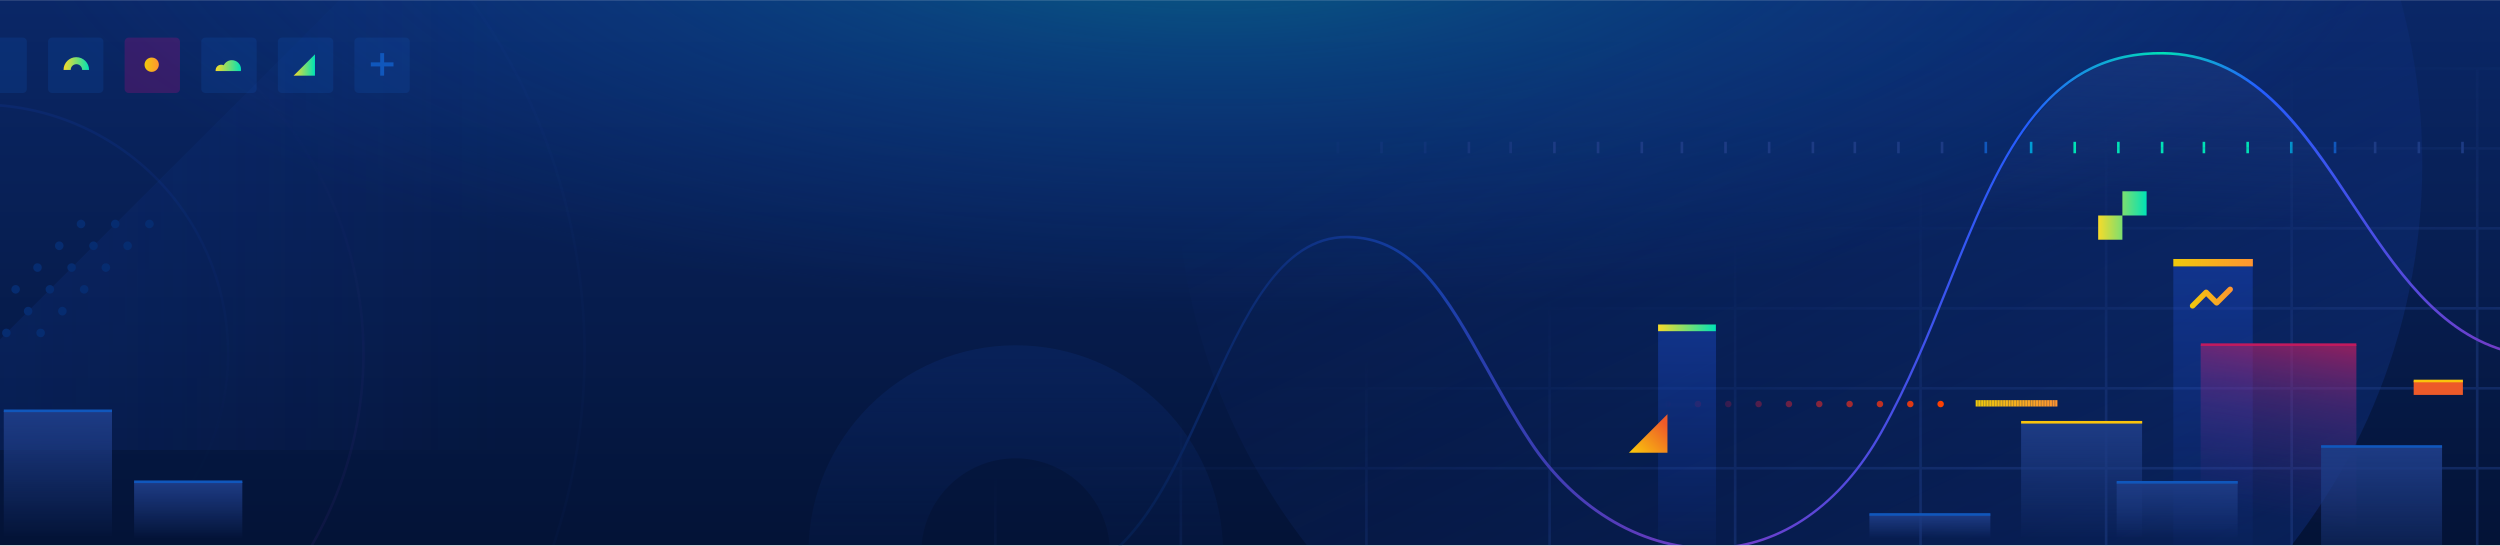 <svg width="1920" height="419" viewBox="0 0 1920 419" fill="none" xmlns="http://www.w3.org/2000/svg">
<mask id="mask0" mask-type="alpha" maskUnits="userSpaceOnUse" x="-8" y="0" width="1935" height="419">
<rect x="-8" width="1935" height="419" fill="#C4C4C4"/>
</mask>
<g mask="url(#mask0)">
<path d="M1936.2 -1.5H-15.2V434H1936.2V-1.5Z" fill="url(#paint0_linear)"/>
<path opacity="0.3" d="M1381.8 604C1646.07 604 1860.3 389.768 1860.3 125.5C1860.3 -138.768 1646.07 -353 1381.8 -353C1117.53 -353 903.3 -138.768 903.3 125.5C903.3 389.768 1117.53 604 1381.8 604Z" fill="url(#paint1_linear)"/>
<path opacity="0.5" d="M1834.8 -44.1C1833.3 118.3 1424.4 246.2 921.5 241.7C418.6 237.1 12.1 101.8 13.6 -60.6C15.1 -223 423.9 -350.9 926.8 -346.4C1429.7 -341.9 1836.3 -206.5 1834.8 -44.1Z" fill="url(#paint2_radial)"/>
<path opacity="0.5" d="M1523.7 155.6C1532.9 136.6 1558.4 84.5 1593.9 61.2C1629.4 37.9 1668.4 36.1 1703.9 50.5C1739.4 64.9 1765.3 99.6 1765.3 99.6C1765.3 99.6 1779.9 117.4 1792 135.3C1804.1 153.2 1828.7 185.8 1828.7 185.8L1514.2 176.4L1523.7 155.6Z" fill="url(#paint3_linear)"/>
<path d="M1891.2 108.9V117.7" stroke="#1D3B84" stroke-width="2" stroke-miterlimit="10"/>
<path d="M1857.7 108.9V117.7" stroke="#1D3B84" stroke-width="2" stroke-miterlimit="10"/>
<path d="M1824.1 108.9V117.7" stroke="#1D3B84" stroke-width="2" stroke-miterlimit="10"/>
<path d="M1793.3 108.9V117.7" stroke="#1057BC" stroke-width="2" stroke-miterlimit="10"/>
<path d="M1759.7 108.9V117.7" stroke="#009CD3" stroke-width="2" stroke-miterlimit="10"/>
<path d="M1726.2 108.9V117.7" stroke="#00E2B6" stroke-width="2" stroke-miterlimit="10"/>
<path d="M1692.6 108.9V117.7" stroke="#00E2B6" stroke-width="2" stroke-miterlimit="10"/>
<path d="M1660.5 108.9V117.7" stroke="#00E2B6" stroke-width="2" stroke-miterlimit="10"/>
<path d="M1626.9 108.9V117.7" stroke="#00E2B6" stroke-width="2" stroke-miterlimit="10"/>
<path d="M1593.4 108.9V117.7" stroke="#00E2B6" stroke-width="2" stroke-miterlimit="10"/>
<path d="M1559.9 108.9V117.7" stroke="#009CD3" stroke-width="2" stroke-miterlimit="10"/>
<path d="M1525.1 108.9V117.7" stroke="#1057BC" stroke-width="2" stroke-miterlimit="10"/>
<path d="M1491.5 108.9V117.7" stroke="#1D3B84" stroke-width="2" stroke-miterlimit="10"/>
<path d="M1458 108.9V117.7" stroke="#1D3B84" stroke-width="2" stroke-miterlimit="10"/>
<path d="M1424.5 108.9V117.7" stroke="#1D3B84" stroke-width="2" stroke-miterlimit="10"/>
<path d="M1392.3 108.9V117.7" stroke="#1D3B84" stroke-width="2" stroke-miterlimit="10"/>
<path d="M1358.7 108.9V117.7" stroke="#1D3B84" stroke-width="2" stroke-miterlimit="10"/>
<path d="M1325.2 108.9V117.7" stroke="#1D3B84" stroke-width="2" stroke-miterlimit="10"/>
<path d="M1291.7 108.9V117.7" stroke="#1D3B84" stroke-width="2" stroke-miterlimit="10"/>
<path d="M1260.9 108.9V117.7" stroke="#1D3B84" stroke-width="2" stroke-miterlimit="10"/>
<path d="M1227.3 108.9V117.7" stroke="#1D3B84" stroke-width="2" stroke-miterlimit="10"/>
<path d="M1193.8 108.9V117.7" stroke="#1D3B84" stroke-width="2" stroke-miterlimit="10"/>
<path opacity="0.7" d="M1160.2 108.9V117.7" stroke="#1D3B84" stroke-width="2" stroke-miterlimit="10"/>
<path opacity="0.7" d="M1128.1 108.9V117.7" stroke="#1D3B84" stroke-width="2" stroke-miterlimit="10"/>
<path opacity="0.4" d="M1094.5 108.9V117.7" stroke="#1D3B84" stroke-width="2" stroke-miterlimit="10"/>
<path opacity="0.4" d="M1061 108.9V117.7" stroke="#1D3B84" stroke-width="2" stroke-miterlimit="10"/>
<path opacity="0.2" d="M1027.5 108.9V117.7" stroke="#1D3B84" stroke-width="2" stroke-miterlimit="10"/>
<path opacity="0.5" d="M707.6 424.4C707.6 384.4 740 352 780 352C820 352 852.4 384.4 852.4 424.4H939.3C939.3 336.6 867.9 265.2 780.1 265.2C692.3 265.2 620.9 336.6 620.9 424.4H707.6Z" fill="url(#paint4_linear)"/>
<path opacity="0.5" d="M763.4 114.9V174.3H736.1V176.3H763.4V235.7H736.1V237.7H763.4V297.1H736.1V299.1H763.4V358.5H736.1V360.5H763.4V476.4H765.4V360.6H905.9V476.5H907.9V360.6H1048.4V476.5H1050.4V360.6H1189.1V476.5H1191.1V360.6H1331.6V476.5H1333.6V360.6H1474V476.5H1476V360.6H1616.5V476.5H1618.5V360.6H1759V476.5H1761V360.6H1901.5V476.5H1903.5V360.6H1937.2V358.6H1903.5V299.2H1937.2V297.2H1903.5V237.8H1937.2V235.8H1903.5V176.4H1937.2V174.4H1903.5V115H1937.2V113H1903.5V53.6H1938.2V51.6H737.2V53.6H763.5V113H736.2V115H763.4V114.9ZM765.4 53.5H905.9V112.9H765.4V53.5ZM1333.6 114.9H1474V174.3H1333.5V114.9H1333.6ZM1331.6 174.3H1191.1V114.9H1331.6V174.3ZM1476 114.9H1616.5V174.3H1476V114.9ZM1616.5 176.3V235.7H1476V176.3H1616.5ZM1474 235.8H1333.5V176.4H1474V235.8ZM1331.6 235.8H1191.1V176.4H1331.6V235.8ZM1189.1 235.8H1050.4V176.4H1189.1V235.8ZM1050.4 174.3V114.9H1189.1V174.3H1050.4ZM1050.4 112.9V53.5H1189.1V112.9H1050.4ZM1191.1 53.5H1331.6V112.9H1191.1V53.5ZM1333.6 53.5H1474V112.9H1333.5V53.5H1333.6ZM1476 53.5H1616.5V112.9H1476V53.5ZM1618.5 53.5H1759V112.9H1618.5V53.5ZM1759 114.9V174.3H1618.5V114.9H1759ZM1759 176.3V235.7H1618.5V176.3H1759ZM1759 237.8V297.2H1618.5V237.8H1759ZM1616.5 297.2H1476V237.8H1616.5V297.2ZM1474 297.2H1333.5V237.8H1474V297.2ZM1331.6 297.2H1191.1V237.8H1331.6V297.2ZM1189.1 297.2H1050.4V237.8H1189.1V297.2ZM1048.4 297.2H907.9V237.8H1048.4V297.2ZM907.9 235.8V176.4H1048.4V235.8H907.9ZM907.9 174.3V114.9H1048.4V174.3H907.9ZM907.9 112.9V53.5H1048.4V112.9H907.9ZM1901.5 112.9H1761V53.5H1901.5V112.9ZM1901.5 174.3H1761V114.9H1901.5V174.3ZM1901.5 235.8H1761V176.4H1901.5V235.8ZM1901.5 297.2H1761V237.8H1901.5V297.2ZM1761 358.6V299.2H1901.5V358.6H1761ZM1618.5 358.6V299.2H1759V358.6H1618.5ZM1476 358.6V299.2H1616.5V358.6H1476ZM1333.6 358.6V299.2H1474V358.6H1333.6ZM1191.1 358.6V299.2H1331.6V358.6H1191.1ZM1050.4 358.6V299.2H1189.1V358.6H1050.4ZM907.9 358.6V299.2H1048.4V358.6H907.9ZM765.4 299.2H905.9V358.6H765.4V299.2ZM765.4 237.8H905.9V297.2H765.4V237.8ZM765.4 176.3H905.9V235.7H765.4V176.3ZM765.4 114.9H905.9V174.3H765.4V114.9Z" fill="url(#paint5_linear)"/>
<path opacity="0.2" d="M389 345.6H-85L389 -128.4V345.6Z" fill="url(#paint6_linear)"/>
<g opacity="0.3">
<path opacity="0.3" d="M58.8 -12.8C83.8 -6.2 108.2 3.8 131.2 17.1C199.1 56.3 247.7 119.6 268 195.4C288.3 271.2 277.9 350.3 238.7 418.2C235.5 423.7 232.2 429 228.7 434.3C229.5 434.2 230.4 434.2 231.2 434.1C234.4 429.2 237.5 424.3 240.4 419.2C279.9 350.8 290.4 271.1 269.9 194.8C249.5 118.5 200.5 54.8 132.1 15.3C109.6 2.3 86 -7.5 61.6 -14.1C60.7 -13.7 59.7 -13.2 58.8 -12.8Z" fill="url(#paint7_linear)"/>
</g>
<g opacity="0.2">
<path opacity="0.2" d="M360.3 -3.5C359.6 -3.4 358.8 -3.2 358.1 -3.1C392.2 43.4 417.1 95.3 432.1 151.4C447.7 209.6 451.8 269.2 444.5 328.7C439.2 371.4 428.1 412.7 411.3 452.1C412 452.3 412.6 452.4 413.2 452.6C430 413.1 441.1 371.7 446.4 328.9C453.8 269.2 449.6 209.2 434 150.8C419.1 94.9 394.3 43 360.3 -3.5Z" fill="#1947BC"/>
</g>
<g opacity="0.3">
<path opacity="0.3" d="M80.3 105.1C53.3 89.5 23.6 80.9 -6.7 79.5C-6.9 80.2 -7.2 80.8 -7.4 81.5C22.8 82.8 52.4 91.3 79.3 106.8C170 159.2 201.2 275.5 148.8 366.2C132 395.3 108.4 418.8 80.2 435.3C81.1 435.5 82 435.8 82.9 436C110.7 419.4 133.9 396 150.5 367.2C203.4 275.7 171.9 158.1 80.3 105.1Z" fill="url(#paint8_linear)"/>
</g>
<path d="M52.7 203.1C51.4 204.4 51.4 206.5 52.7 207.8C53.3 208.4 54.2 208.8 55 208.8C55.8 208.8 56.7 208.5 57.3 207.8C58.6 206.5 58.6 204.4 57.3 203.1C56.1 201.9 54 201.9 52.7 203.1ZM86.2 169.7C84.9 171 84.9 173.1 86.2 174.3C86.8 174.9 87.7 175.3 88.5 175.3C89.3 175.3 90.2 175 90.8 174.3C92.1 173 92.1 170.9 90.8 169.7C89.6 168.4 87.5 168.4 86.2 169.7ZM69.5 186.4C68.2 187.7 68.2 189.8 69.5 191.1C70.1 191.7 71 192.1 71.8 192.1C72.6 192.1 73.5 191.8 74.1 191.1C75.4 189.8 75.4 187.7 74.1 186.4C72.8 185.1 70.8 185.1 69.5 186.4ZM59.9 169.7C58.6 171 58.6 173.1 59.9 174.3C60.5 174.9 61.4 175.3 62.2 175.3C63 175.3 63.9 175 64.5 174.3C65.8 173 65.8 170.9 64.5 169.7C63.3 168.4 61.2 168.4 59.9 169.7ZM43.2 186.4C41.9 187.7 41.9 189.8 43.2 191.1C43.8 191.7 44.7 192.1 45.5 192.1C46.3 192.1 47.2 191.8 47.8 191.1C49.1 189.8 49.1 187.7 47.8 186.4C46.5 185.1 44.5 185.1 43.2 186.4ZM26.5 203.1C25.2 204.4 25.2 206.5 26.5 207.8C27.1 208.4 28 208.8 28.8 208.8C29.6 208.8 30.5 208.5 31.1 207.8C32.4 206.5 32.4 204.4 31.1 203.1C29.8 201.9 27.7 201.9 26.5 203.1ZM79 203.1C77.7 204.4 77.7 206.5 79 207.8C79.6 208.4 80.5 208.8 81.3 208.8C82.1 208.8 83 208.5 83.6 207.8C84.9 206.5 84.9 204.4 83.6 203.1C82.4 201.9 80.3 201.9 79 203.1ZM95.7 186.4C94.4 187.7 94.4 189.8 95.7 191.1C96.3 191.7 97.2 192.1 98 192.1C98.8 192.1 99.7 191.8 100.3 191.1C101.6 189.8 101.6 187.7 100.3 186.4C99.1 185.1 97 185.1 95.7 186.4ZM117.1 169.7C115.8 168.4 113.7 168.4 112.4 169.7C111.1 171 111.1 173.1 112.4 174.3C113 174.9 113.9 175.3 114.7 175.3C115.5 175.3 116.4 175 117 174.3C118.4 173.1 118.4 171 117.1 169.7Z" fill="#062C70"/>
<path d="M2.6 253.3C1.3 254.6 1.3 256.7 2.6 258C3.2 258.6 4.1 259 4.9 259C5.7 259 6.6 258.7 7.2 258C8.5 256.7 8.5 254.6 7.2 253.3C5.9 252.1 3.8 252.1 2.6 253.3ZM36 219.9C34.7 221.2 34.7 223.3 36 224.5C36.6 225.1 37.5 225.5 38.3 225.5C39.1 225.5 40 225.2 40.6 224.5C41.9 223.2 41.9 221.1 40.6 219.9C39.4 218.6 37.3 218.6 36 219.9ZM19.3 236.6C18 237.9 18 240 19.3 241.3C19.9 241.9 20.8 242.3 21.6 242.3C22.4 242.3 23.3 242 23.9 241.3C25.2 240 25.2 237.9 23.9 236.6C22.7 235.3 20.6 235.3 19.3 236.6ZM9.7 219.9C8.4 221.2 8.4 223.3 9.7 224.5C10.3 225.1 11.2 225.5 12 225.5C12.8 225.5 13.7 225.2 14.3 224.5C15.6 223.2 15.6 221.1 14.3 219.9C13.1 218.6 11 218.6 9.7 219.9ZM-7 236.6C-8.3 237.9 -8.3 240 -7 241.3C-6.4 241.9 -5.5 242.3 -4.7 242.3C-3.9 242.3 -3 242 -2.4 241.3C-1.1 240 -1.1 237.9 -2.4 236.6C-3.6 235.3 -5.7 235.3 -7 236.6ZM-23.7 253.3C-25 254.6 -25 256.7 -23.7 258C-23.1 258.6 -22.2 259 -21.4 259C-20.6 259 -19.7 258.7 -19.1 258C-17.8 256.7 -17.8 254.6 -19.1 253.3C-20.4 252.1 -22.4 252.1 -23.7 253.3ZM28.9 253.3C27.6 254.6 27.6 256.7 28.9 258C29.5 258.6 30.4 259 31.2 259C32 259 32.9 258.7 33.5 258C34.8 256.7 34.8 254.6 33.5 253.3C32.2 252.1 30.1 252.1 28.9 253.3ZM45.6 236.6C44.3 237.9 44.3 240 45.6 241.3C46.2 241.9 47.1 242.3 47.9 242.3C48.7 242.3 49.6 242 50.2 241.3C51.5 240 51.5 237.9 50.2 236.6C48.9 235.3 46.9 235.3 45.6 236.6ZM67 219.9C65.7 218.6 63.6 218.6 62.3 219.9C61 221.2 61 223.3 62.3 224.5C62.9 225.1 63.8 225.5 64.6 225.5C65.4 225.5 66.3 225.2 66.9 224.5C68.2 223.2 68.2 221.2 67 219.9Z" fill="#062C70"/>
<path opacity="0.2" d="M216.5 28.9H252.8C254.5 28.9 255.9 30.3 255.9 32V68.3C255.9 70 254.5 71.4 252.8 71.4H216.5C214.8 71.4 213.4 70 213.4 68.3V32C213.4 30.3 214.8 28.9 216.5 28.9Z" fill="#1057BC"/>
<path opacity="0.2" d="M157.7 28.9H194C195.7 28.9 197.1 30.3 197.1 32V68.3C197.1 70 195.7 71.4 194 71.4H157.7C156 71.4 154.6 70 154.6 68.3V32C154.6 30.3 156 28.9 157.7 28.9Z" fill="#1057BC"/>
<path opacity="0.2" d="M275.3 28.9H311.6C313.3 28.9 314.7 30.3 314.7 32V68.3C314.7 70 313.3 71.4 311.6 71.4H275.3C273.6 71.4 272.2 70 272.2 68.3V32C272.2 30.3 273.6 28.9 275.3 28.9Z" fill="#1057BC"/>
<path opacity="0.2" d="M98.8 28.9H135.1C136.8 28.9 138.2 30.3 138.2 32V68.3C138.2 70 136.8 71.4 135.1 71.4H98.8C97.1 71.4 95.7 70 95.7 68.3V32C95.8 30.3 97.1 28.9 98.8 28.9Z" fill="#E90089"/>
<path opacity="0.2" d="M40 28.9H76.3C78 28.9 79.4 30.3 79.4 32V68.3C79.4 70 78 71.4 76.3 71.4H40C38.3 71.4 36.9 70 36.9 68.3V32C36.9 30.3 38.3 28.9 40 28.9Z" fill="#1057BC"/>
<path opacity="0.2" d="M-18.8 28.9H17.5C19.2 28.9 20.6 30.3 20.6 32V68.3C20.6 70 19.2 71.4 17.5 71.4H-18.8C-20.5 71.4 -21.9 70 -21.9 68.3V32C-21.9 30.3 -20.5 28.9 -18.8 28.9Z" fill="#1057BC"/>
<path d="M116.5 55.2C113.5 55.2 111 52.8 111 49.7C111 46.7 113.4 44.2 116.5 44.2C119.6 44.2 122 46.6 122 49.7C121.9 52.7 119.5 55.2 116.5 55.2Z" fill="url(#paint9_linear)"/>
<path d="M241.9 58.1H225.5L241.9 41.7V58.1Z" fill="url(#paint10_linear)"/>
<path d="M185 54.6C185.1 54.2 185.1 53.7 185.1 53.2C185.1 49.3 181.9 46.2 178.1 46.2C175.3 46.2 173 47.8 171.8 50.1C171.2 49.8 170.6 49.7 169.9 49.7C167.5 49.7 165.6 51.6 165.6 54C165.6 54.2 165.6 54.4 165.6 54.6H185Z" fill="url(#paint11_linear)"/>
<path d="M54.3 53.7C54.3 51.2 56.3 49.3 58.7 49.3C61.1 49.3 63.1 51.3 63.1 53.7H68.4C68.4 48.3 64 43.9 58.6 43.9C53.2 43.9 48.8 48.3 48.8 53.7H54.3Z" fill="url(#paint12_linear)"/>
<path d="M302.2 47.9H295V40.8H292V47.9H284.8V51H292V58.1H295V51H302.2V47.9Z" fill="#1057BC"/>
<path d="M799.2 446.4V444.4C863.2 444.4 895.2 373.8 926.2 305.5C955.3 241.5 982.7 181 1034.4 181C1086.2 181 1112.3 227.7 1142.6 281.7C1153.1 300.5 1164 320 1176.8 339.3C1193.7 364.8 1215.7 385.8 1240.2 399.9C1264.8 414.1 1291.6 421 1317.5 420.1C1368.1 418.2 1413 386.8 1444 331.6C1464.6 295 1480.4 255.9 1495.7 218C1514.9 170.5 1533 125.7 1557.9 92.9C1585.9 56.1 1618.8 39.3 1661.6 39.9C1692.9 40.3 1720.6 52.4 1746.4 76.7C1769.4 98.3 1788.7 127.5 1807.4 155.8C1840.1 205.1 1874 256.1 1928.2 269.4L1927.7 271.3C1872.7 257.9 1838.6 206.5 1805.7 156.9C1787 128.8 1767.7 99.7 1744.9 78.2C1719.5 54.2 1692.1 42.3 1661.4 41.9C1660.7 41.9 1660 41.9 1659.3 41.9C1568.7 41.9 1535.6 123.9 1497.3 218.8C1482 256.7 1466.1 295.9 1445.5 332.6C1414.1 388.4 1368.6 420.2 1317.3 422.1C1291 423.1 1263.8 416 1238.9 401.7C1214.1 387.4 1191.9 366.3 1174.8 340.5C1161.9 321.1 1151 301.6 1140.5 282.8C1125.4 255.9 1111.2 230.5 1094.7 212.3C1076.5 192.3 1057.3 183 1034.1 183C983.7 183 956.5 242.9 927.8 306.4C896.8 375.2 864.5 446.4 799.2 446.4Z" fill="url(#paint13_linear)"/>
<path d="M1317.8 249.2H1273.4V254.4H1317.8V249.2Z" fill="url(#paint14_linear)"/>
<path opacity="0.3" d="M1317.9 254.4H1273.4V446.8H1317.9V254.4Z" fill="url(#paint15_linear)"/>
<path d="M1280.6 347.7H1251L1280.6 318.1V347.7Z" fill="url(#paint16_linear)"/>
<path d="M1630 146.9V165.5H1648.6V146.9H1630ZM1611.4 184.1H1630V165.5H1611.4V184.1Z" fill="url(#paint17_linear)"/>
<path opacity="0.3" d="M1730.1 204.5H1669.1V447.2H1730.1V204.5Z" fill="url(#paint18_linear)"/>
<path d="M1683.9 237C1683.4 237 1682.8 236.8 1682.4 236.4C1681.6 235.6 1681.6 234.2 1682.4 233.4L1692.8 223C1693.6 222.2 1695 222.2 1695.8 223L1702.4 229.6L1711.3 220.7C1712.1 219.9 1713.5 219.9 1714.3 220.7C1715.1 221.5 1715.1 222.9 1714.3 223.7L1703.9 234.1C1703.1 234.9 1701.7 234.9 1700.9 234.1L1694.3 227.5L1685.4 236.4C1685 236.8 1684.4 237 1683.9 237Z" fill="url(#paint19_linear)"/>
<path d="M1730.2 198.9H1669.1V204.6H1730.2V198.9Z" fill="url(#paint20_linear)"/>
<path d="M186.1 370H103V413.1H186.1V370Z" fill="url(#paint21_linear)"/>
<path d="M103 370H186.1" stroke="#1057BC" stroke-width="2" stroke-miterlimit="10"/>
<path d="M86 315.6H2.9V411.8H86V315.6Z" fill="url(#paint22_linear)"/>
<path d="M2.9 315.5H86" stroke="#1057BC" stroke-width="2" stroke-miterlimit="10"/>
<path d="M1518.5 307.3H1517.3V312.2H1518.5V307.3Z" fill="#EFC90C"/>
<path d="M1519.7 307.3H1518.5V312.2H1519.7V307.3Z" fill="#EFC80D"/>
<path d="M1520.9 307.3H1519.7V312.2H1520.9V307.3Z" fill="#F0C70D"/>
<path d="M1522.1 307.3H1520.9V312.2H1522.1V307.3Z" fill="#F0C60E"/>
<path d="M1523.3 307.3H1522.1V312.2H1523.3V307.3Z" fill="#F0C50F"/>
<path d="M1524.5 307.3H1523.3V312.2H1524.5V307.3Z" fill="#F1C410"/>
<path d="M1525.8 307.3H1524.6V312.2H1525.8V307.3Z" fill="#F1C310"/>
<path d="M1527 307.3H1525.8V312.2H1527V307.3Z" fill="#F1C211"/>
<path d="M1528.2 307.3H1527V312.2H1528.2V307.3Z" fill="#F2C112"/>
<path d="M1529.4 307.3H1528.2V312.2H1529.4V307.3Z" fill="#F2C012"/>
<path d="M1530.6 307.3H1529.4V312.2H1530.6V307.3Z" fill="#F2BF13"/>
<path d="M1531.8 307.3H1530.6V312.2H1531.8V307.3Z" fill="#F2BE14"/>
<path d="M1533 307.3H1531.8V312.2H1533V307.3Z" fill="#F3BD14"/>
<path d="M1534.2 307.3H1533V312.2H1534.2V307.3Z" fill="#F3BC15"/>
<path d="M1535.4 307.3H1534.2V312.2H1535.4V307.3Z" fill="#F3BB16"/>
<path d="M1536.6 307.3H1535.4V312.2H1536.6V307.3Z" fill="#F4BA17"/>
<path d="M1537.8 307.3H1536.6V312.2H1537.8V307.3Z" fill="#F4B917"/>
<path d="M1539 307.3H1537.8V312.2H1539V307.3Z" fill="#F4B818"/>
<path d="M1540.2 307.3H1539V312.2H1540.2V307.3Z" fill="#F5B719"/>
<path d="M1541.4 307.3H1540.2V312.2H1541.4V307.3Z" fill="#F5B619"/>
<path d="M1542.6 307.3H1541.4V312.2H1542.6V307.3Z" fill="#F5B51A"/>
<path d="M1543.9 307.3H1542.7V312.2H1543.9V307.3Z" fill="#F6B41B"/>
<path d="M1545.1 307.3H1543.9V312.2H1545.1V307.3Z" fill="#F6B31C"/>
<path d="M1546.3 307.3H1545.1V312.2H1546.3V307.3Z" fill="#F6B21C"/>
<path d="M1547.5 307.3H1546.3V312.2H1547.5V307.3Z" fill="#F7B11D"/>
<path d="M1548.7 307.3H1547.5V312.2H1548.7V307.3Z" fill="#F7B01E"/>
<path d="M1549.9 307.3H1548.7V312.2H1549.9V307.3Z" fill="#F7AE1E"/>
<path d="M1551.1 307.3H1549.9V312.2H1551.1V307.3Z" fill="#F7AD1F"/>
<path d="M1552.3 307.3H1551.1V312.2H1552.3V307.3Z" fill="#F8AC20"/>
<path d="M1553.5 307.3H1552.3V312.2H1553.5V307.3Z" fill="#F8AB20"/>
<path d="M1554.7 307.3H1553.5V312.2H1554.7V307.3Z" fill="#F8AA21"/>
<path d="M1555.9 307.3H1554.7V312.2H1555.9V307.3Z" fill="#F9A922"/>
<path d="M1557.1 307.3H1555.9V312.2H1557.1V307.3Z" fill="#F9A823"/>
<path d="M1558.3 307.3H1557.1V312.2H1558.3V307.3Z" fill="#F9A723"/>
<path d="M1559.5 307.3H1558.3V312.2H1559.5V307.3Z" fill="#FAA624"/>
<path d="M1560.8 307.3H1559.6V312.2H1560.8V307.3Z" fill="#FAA525"/>
<path d="M1562 307.3H1560.8V312.2H1562V307.3Z" fill="#FAA425"/>
<path d="M1563.2 307.3H1562V312.2H1563.2V307.3Z" fill="#FBA326"/>
<path d="M1564.4 307.3H1563.2V312.2H1564.4V307.3Z" fill="#FBA227"/>
<path d="M1565.6 307.3H1564.4V312.2H1565.6V307.3Z" fill="#FBA128"/>
<path d="M1566.8 307.3H1565.6V312.2H1566.8V307.3Z" fill="#FCA028"/>
<path d="M1568 307.3H1566.8V312.2H1568V307.3Z" fill="#FC9F29"/>
<path d="M1569.2 307.3H1568V312.2H1569.2V307.3Z" fill="#FC9E2A"/>
<path d="M1570.4 307.3H1569.2V312.2H1570.4V307.3Z" fill="#FC9D2A"/>
<path d="M1571.6 307.3H1570.4V312.2H1571.6V307.3Z" fill="#FD9C2B"/>
<path d="M1572.8 307.3H1571.6V312.2H1572.8V307.3Z" fill="#FD9B2C"/>
<path d="M1574 307.3H1572.8V312.2H1574V307.3Z" fill="#FD9A2C"/>
<path d="M1575.2 307.3H1574V312.2H1575.2V307.3Z" fill="#FE992D"/>
<path d="M1576.4 307.3H1575.2V312.2H1576.4V307.3Z" fill="#FE982E"/>
<path d="M1577.7 307.3H1576.5V312.2H1577.7V307.3Z" fill="#FE972F"/>
<path d="M1578.9 307.3H1577.7V312.2H1578.9V307.3Z" fill="#FF962F"/>
<path d="M1580.1 307.3H1578.9V312.2H1580.1V307.3Z" fill="#FF9530"/>
<path d="M1487.9 310.3C1487.9 308.9 1489 307.8 1490.4 307.8C1491.8 307.8 1492.9 308.9 1492.9 310.3C1492.9 311.7 1491.8 312.8 1490.4 312.8C1489 312.8 1487.9 311.7 1487.9 310.3ZM1464.6 310.3C1464.6 308.9 1465.7 307.8 1467.1 307.8C1468.5 307.8 1469.6 308.9 1469.6 310.3C1469.6 311.7 1468.5 312.8 1467.1 312.8C1465.7 312.8 1464.6 311.7 1464.6 310.3ZM1441.3 310.3C1441.3 308.9 1442.4 307.8 1443.8 307.8C1445.2 307.8 1446.3 308.9 1446.3 310.3C1446.3 311.7 1445.2 312.8 1443.8 312.8C1442.4 312.8 1441.3 311.7 1441.3 310.3ZM1418 310.3C1418 308.9 1419.1 307.8 1420.5 307.8C1421.9 307.8 1423 308.9 1423 310.3C1423 311.7 1421.9 312.8 1420.5 312.8C1419.1 312.8 1418 311.7 1418 310.3ZM1394.7 310.3C1394.7 308.9 1395.8 307.8 1397.2 307.8C1398.6 307.8 1399.7 308.9 1399.7 310.3C1399.7 311.7 1398.6 312.8 1397.2 312.8C1395.8 312.8 1394.7 311.7 1394.7 310.3ZM1371.4 310.3C1371.4 308.9 1372.5 307.8 1373.9 307.8C1375.3 307.8 1376.4 308.9 1376.4 310.3C1376.4 311.7 1375.3 312.8 1373.9 312.8C1372.5 312.8 1371.4 311.7 1371.4 310.3ZM1348.1 310.3C1348.1 308.9 1349.2 307.8 1350.6 307.8C1352 307.8 1353.1 308.9 1353.1 310.3C1353.1 311.7 1352 312.8 1350.6 312.8C1349.2 312.8 1348.1 311.7 1348.1 310.3ZM1324.8 310.3C1324.8 308.9 1325.9 307.8 1327.3 307.8C1328.7 307.8 1329.8 308.9 1329.8 310.3C1329.8 311.7 1328.7 312.8 1327.3 312.8C1325.9 312.8 1324.8 311.7 1324.8 310.3ZM1301.5 310.3C1301.5 308.9 1302.6 307.8 1304 307.8C1305.4 307.8 1306.5 308.9 1306.5 310.3C1306.5 311.7 1305.4 312.8 1304 312.8C1302.6 312.8 1301.5 311.7 1301.5 310.3ZM1278.2 310.3C1278.2 308.9 1279.3 307.8 1280.7 307.8C1282.1 307.8 1283.2 308.9 1283.2 310.3C1283.2 311.7 1282.1 312.8 1280.7 312.8C1279.3 312.8 1278.2 311.7 1278.2 310.3Z" fill="url(#paint23_linear)"/>
<path opacity="0.68" d="M1809.7 405.5H1690.1V265.1H1809.7V405.5Z" fill="url(#paint24_linear)"/>
<path d="M1690.2 264.7H1809.7" stroke="#C11A5E" stroke-width="2" stroke-miterlimit="10"/>
<path d="M1875.5 342.9H1782.6V454.5H1875.5V342.9Z" fill="url(#paint25_linear)"/>
<path d="M1782.6 342.9H1875.5" stroke="#1057BC" stroke-width="2" stroke-miterlimit="10"/>
<path d="M1645.1 324.3H1552.2V412.4H1645.1V324.3Z" fill="url(#paint26_linear)"/>
<path d="M1552.2 324.3H1645.2" stroke="url(#paint27_linear)" stroke-width="2" stroke-miterlimit="10"/>
<path d="M1528.6 395.1H1435.7V413.1H1528.6V395.1Z" fill="url(#paint28_linear)"/>
<path d="M1435.7 395.1H1528.6" stroke="#1057BC" stroke-width="2" stroke-miterlimit="10"/>
<path d="M1718.5 370.4H1625.6V412.9H1718.5V370.4Z" fill="url(#paint29_linear)"/>
<path d="M1625.6 370.4H1718.6" stroke="#1057BC" stroke-width="2" stroke-miterlimit="10"/>
<path d="M1891.5 292.7H1853.7V303.3H1891.5V292.7Z" fill="#ED5A29"/>
<path d="M1853.7 292.6H1891.5" stroke="url(#paint30_linear)" stroke-width="2" stroke-miterlimit="10"/>
</g>
<defs>
<linearGradient id="paint0_linear" x1="960.437" y1="-0.182" x2="960.437" y2="612.254" gradientUnits="userSpaceOnUse">
<stop stop-color="#0A2767"/>
<stop offset="0.426" stop-color="#061B4A"/>
<stop offset="1" stop-color="#00091E"/>
</linearGradient>
<linearGradient id="paint1_linear" x1="1573.66" y1="524.433" x2="1309.93" y2="-23.907" gradientUnits="userSpaceOnUse">
<stop stop-color="#153FA7"/>
<stop offset="0.997" stop-color="#153FA7" stop-opacity="0"/>
</linearGradient>
<radialGradient id="paint2_radial" cx="0" cy="0" r="1" gradientUnits="userSpaceOnUse" gradientTransform="translate(924.168 -52.371) rotate(0.519) scale(910.653 294.011)">
<stop stop-color="#00A49A"/>
<stop offset="0.133" stop-color="#058EA4" stop-opacity="0.867"/>
<stop offset="0.324" stop-color="#0A76AE" stop-opacity="0.676"/>
<stop offset="0.524" stop-color="#0D65B6" stop-opacity="0.476"/>
<stop offset="0.741" stop-color="#0F5ABB" stop-opacity="0.259"/>
<stop offset="1" stop-color="#1057BC" stop-opacity="0"/>
</radialGradient>
<linearGradient id="paint3_linear" x1="1677.24" y1="42.295" x2="1671.96" y2="169.051" gradientUnits="userSpaceOnUse">
<stop stop-color="#1D3B84"/>
<stop offset="0.997" stop-color="#1D3B84" stop-opacity="0"/>
</linearGradient>
<linearGradient id="paint4_linear" x1="779.985" y1="275.882" x2="779.985" y2="410.693" gradientUnits="userSpaceOnUse">
<stop offset="0.001" stop-color="#0A2767"/>
<stop offset="1" stop-color="#0A2767" stop-opacity="0.3"/>
</linearGradient>
<linearGradient id="paint5_linear" x1="1394.88" y1="402.504" x2="1325.52" y2="184.523" gradientUnits="userSpaceOnUse">
<stop offset="0.001" stop-color="#1D3B84"/>
<stop offset="0.991" stop-color="#1D3B84" stop-opacity="0"/>
</linearGradient>
<linearGradient id="paint6_linear" x1="-85" y1="108.597" x2="388.964" y2="108.597" gradientUnits="userSpaceOnUse">
<stop stop-color="#153FA7"/>
<stop offset="0.997" stop-color="#153FA7" stop-opacity="0"/>
</linearGradient>
<linearGradient id="paint7_linear" x1="189.133" y1="428.72" x2="162.051" y2="10.592" gradientUnits="userSpaceOnUse">
<stop stop-color="#763BC4"/>
<stop offset="0.997" stop-color="#1D3B84" stop-opacity="0"/>
</linearGradient>
<linearGradient id="paint8_linear" x1="75.038" y1="119.458" x2="131.184" y2="406.797" gradientUnits="userSpaceOnUse">
<stop stop-color="#245EFF"/>
<stop offset="1" stop-color="#0A2767" stop-opacity="0"/>
</linearGradient>
<linearGradient id="paint9_linear" x1="110.997" y1="49.715" x2="121.928" y2="49.715" gradientUnits="userSpaceOnUse">
<stop stop-color="#EFC90C"/>
<stop offset="1" stop-color="#FF9530"/>
</linearGradient>
<linearGradient id="paint10_linear" x1="225.485" y1="49.943" x2="241.882" y2="49.943" gradientUnits="userSpaceOnUse">
<stop stop-color="#F7DB2A"/>
<stop offset="0.999" stop-color="#00E2B6"/>
</linearGradient>
<linearGradient id="paint11_linear" x1="165.662" y1="50.398" x2="185.182" y2="50.398" gradientUnits="userSpaceOnUse">
<stop stop-color="#F7DB2A"/>
<stop offset="0.999" stop-color="#00E2B6"/>
</linearGradient>
<linearGradient id="paint12_linear" x1="49.01" y1="48.805" x2="68.529" y2="48.805" gradientUnits="userSpaceOnUse">
<stop stop-color="#F7DB2A"/>
<stop offset="0.999" stop-color="#00E2B6"/>
</linearGradient>
<linearGradient id="paint13_linear" x1="799.192" y1="243.084" x2="1928.44" y2="243.084" gradientUnits="userSpaceOnUse">
<stop stop-color="#011535"/>
<stop offset="0.262" stop-color="#153FA7"/>
<stop offset="0.457" stop-color="#763BC4"/>
<stop offset="0.671" stop-color="#245EFF"/>
<stop offset="0.763" stop-color="#00E2B6"/>
<stop offset="0.828" stop-color="#245EFF"/>
<stop offset="1" stop-color="#763BC4"/>
</linearGradient>
<linearGradient id="paint14_linear" x1="1273.43" y1="251.804" x2="1317.86" y2="251.804" gradientUnits="userSpaceOnUse">
<stop stop-color="#F7DB2A"/>
<stop offset="0.999" stop-color="#00E2B6"/>
</linearGradient>
<linearGradient id="paint15_linear" x1="1295.64" y1="255.027" x2="1295.64" y2="444.526" gradientUnits="userSpaceOnUse">
<stop stop-color="#245EFF"/>
<stop offset="0.996" stop-color="#245EFF" stop-opacity="0"/>
</linearGradient>
<linearGradient id="paint16_linear" x1="1260.01" y1="353.55" x2="1283.54" y2="330.014" gradientUnits="userSpaceOnUse">
<stop stop-color="#FAC40C"/>
<stop offset="1" stop-color="#ED5A29"/>
</linearGradient>
<linearGradient id="paint17_linear" x1="1611.45" y1="165.541" x2="1648.64" y2="165.541" gradientUnits="userSpaceOnUse">
<stop stop-color="#F7DB2A"/>
<stop offset="0.999" stop-color="#00E2B6"/>
</linearGradient>
<linearGradient id="paint18_linear" x1="1699.59" y1="184.776" x2="1699.59" y2="438.617" gradientUnits="userSpaceOnUse">
<stop stop-color="#245EFF"/>
<stop offset="0.996" stop-color="#245EFF" stop-opacity="0"/>
</linearGradient>
<linearGradient id="paint19_linear" x1="1681.75" y1="228.534" x2="1714.93" y2="228.534" gradientUnits="userSpaceOnUse">
<stop stop-color="#EFC90C"/>
<stop offset="1" stop-color="#FF9530"/>
</linearGradient>
<linearGradient id="paint20_linear" x1="1669.06" y1="201.806" x2="1730.13" y2="201.806" gradientUnits="userSpaceOnUse">
<stop stop-color="#EFC90C"/>
<stop offset="1" stop-color="#FF9530"/>
</linearGradient>
<linearGradient id="paint21_linear" x1="144.541" y1="370.634" x2="144.541" y2="413.855" gradientUnits="userSpaceOnUse">
<stop stop-color="#1D3B84"/>
<stop offset="0.997" stop-color="#1D3B84" stop-opacity="0"/>
</linearGradient>
<linearGradient id="paint22_linear" x1="44.468" y1="316.927" x2="44.468" y2="413.51" gradientUnits="userSpaceOnUse">
<stop stop-color="#1D3B84"/>
<stop offset="0.997" stop-color="#1D3B84" stop-opacity="0"/>
</linearGradient>
<linearGradient id="paint23_linear" x1="1278.2" y1="310.312" x2="1492.89" y2="310.312" gradientUnits="userSpaceOnUse">
<stop stop-color="#D30B59" stop-opacity="0"/>
<stop offset="1" stop-color="#FF4200"/>
</linearGradient>
<linearGradient id="paint24_linear" x1="1763.05" y1="255.241" x2="1740.01" y2="395.499" gradientUnits="userSpaceOnUse">
<stop stop-color="#D71C5C"/>
<stop offset="0.083" stop-color="#BD2068" stop-opacity="0.913"/>
<stop offset="0.203" stop-color="#9D2576" stop-opacity="0.789"/>
<stop offset="0.328" stop-color="#852880" stop-opacity="0.659"/>
<stop offset="0.459" stop-color="#742B88" stop-opacity="0.523"/>
<stop offset="0.601" stop-color="#692D8D" stop-opacity="0.376"/>
<stop offset="0.77" stop-color="#662D8E" stop-opacity="0.2"/>
<stop offset="1" stop-color="#662D8E" stop-opacity="0"/>
</linearGradient>
<linearGradient id="paint25_linear" x1="1829.03" y1="344.471" x2="1829.03" y2="456.524" gradientUnits="userSpaceOnUse">
<stop stop-color="#1D3B84"/>
<stop offset="0.997" stop-color="#1D3B84" stop-opacity="0"/>
</linearGradient>
<linearGradient id="paint26_linear" x1="1598.7" y1="325.563" x2="1598.7" y2="413.972" gradientUnits="userSpaceOnUse">
<stop stop-color="#1D3B84"/>
<stop offset="0.997" stop-color="#1D3B84" stop-opacity="0"/>
</linearGradient>
<linearGradient id="paint27_linear" x1="-nan" y1="-nan" x2="-nan" y2="-nan" gradientUnits="userSpaceOnUse">
<stop stop-color="#FAC40C"/>
<stop offset="1" stop-color="#F08D3F"/>
</linearGradient>
<linearGradient id="paint28_linear" x1="1482.16" y1="395.387" x2="1482.16" y2="413.434" gradientUnits="userSpaceOnUse">
<stop stop-color="#1D3B84"/>
<stop offset="0.997" stop-color="#1D3B84" stop-opacity="0"/>
</linearGradient>
<linearGradient id="paint29_linear" x1="1672.11" y1="370.994" x2="1672.11" y2="413.651" gradientUnits="userSpaceOnUse">
<stop stop-color="#1D3B84"/>
<stop offset="0.997" stop-color="#1D3B84" stop-opacity="0"/>
</linearGradient>
<linearGradient id="paint30_linear" x1="-nan" y1="-nan" x2="-nan" y2="-nan" gradientUnits="userSpaceOnUse">
<stop stop-color="#FAC40C"/>
<stop offset="1" stop-color="#F08D3F"/>
</linearGradient>
</defs>
</svg>
